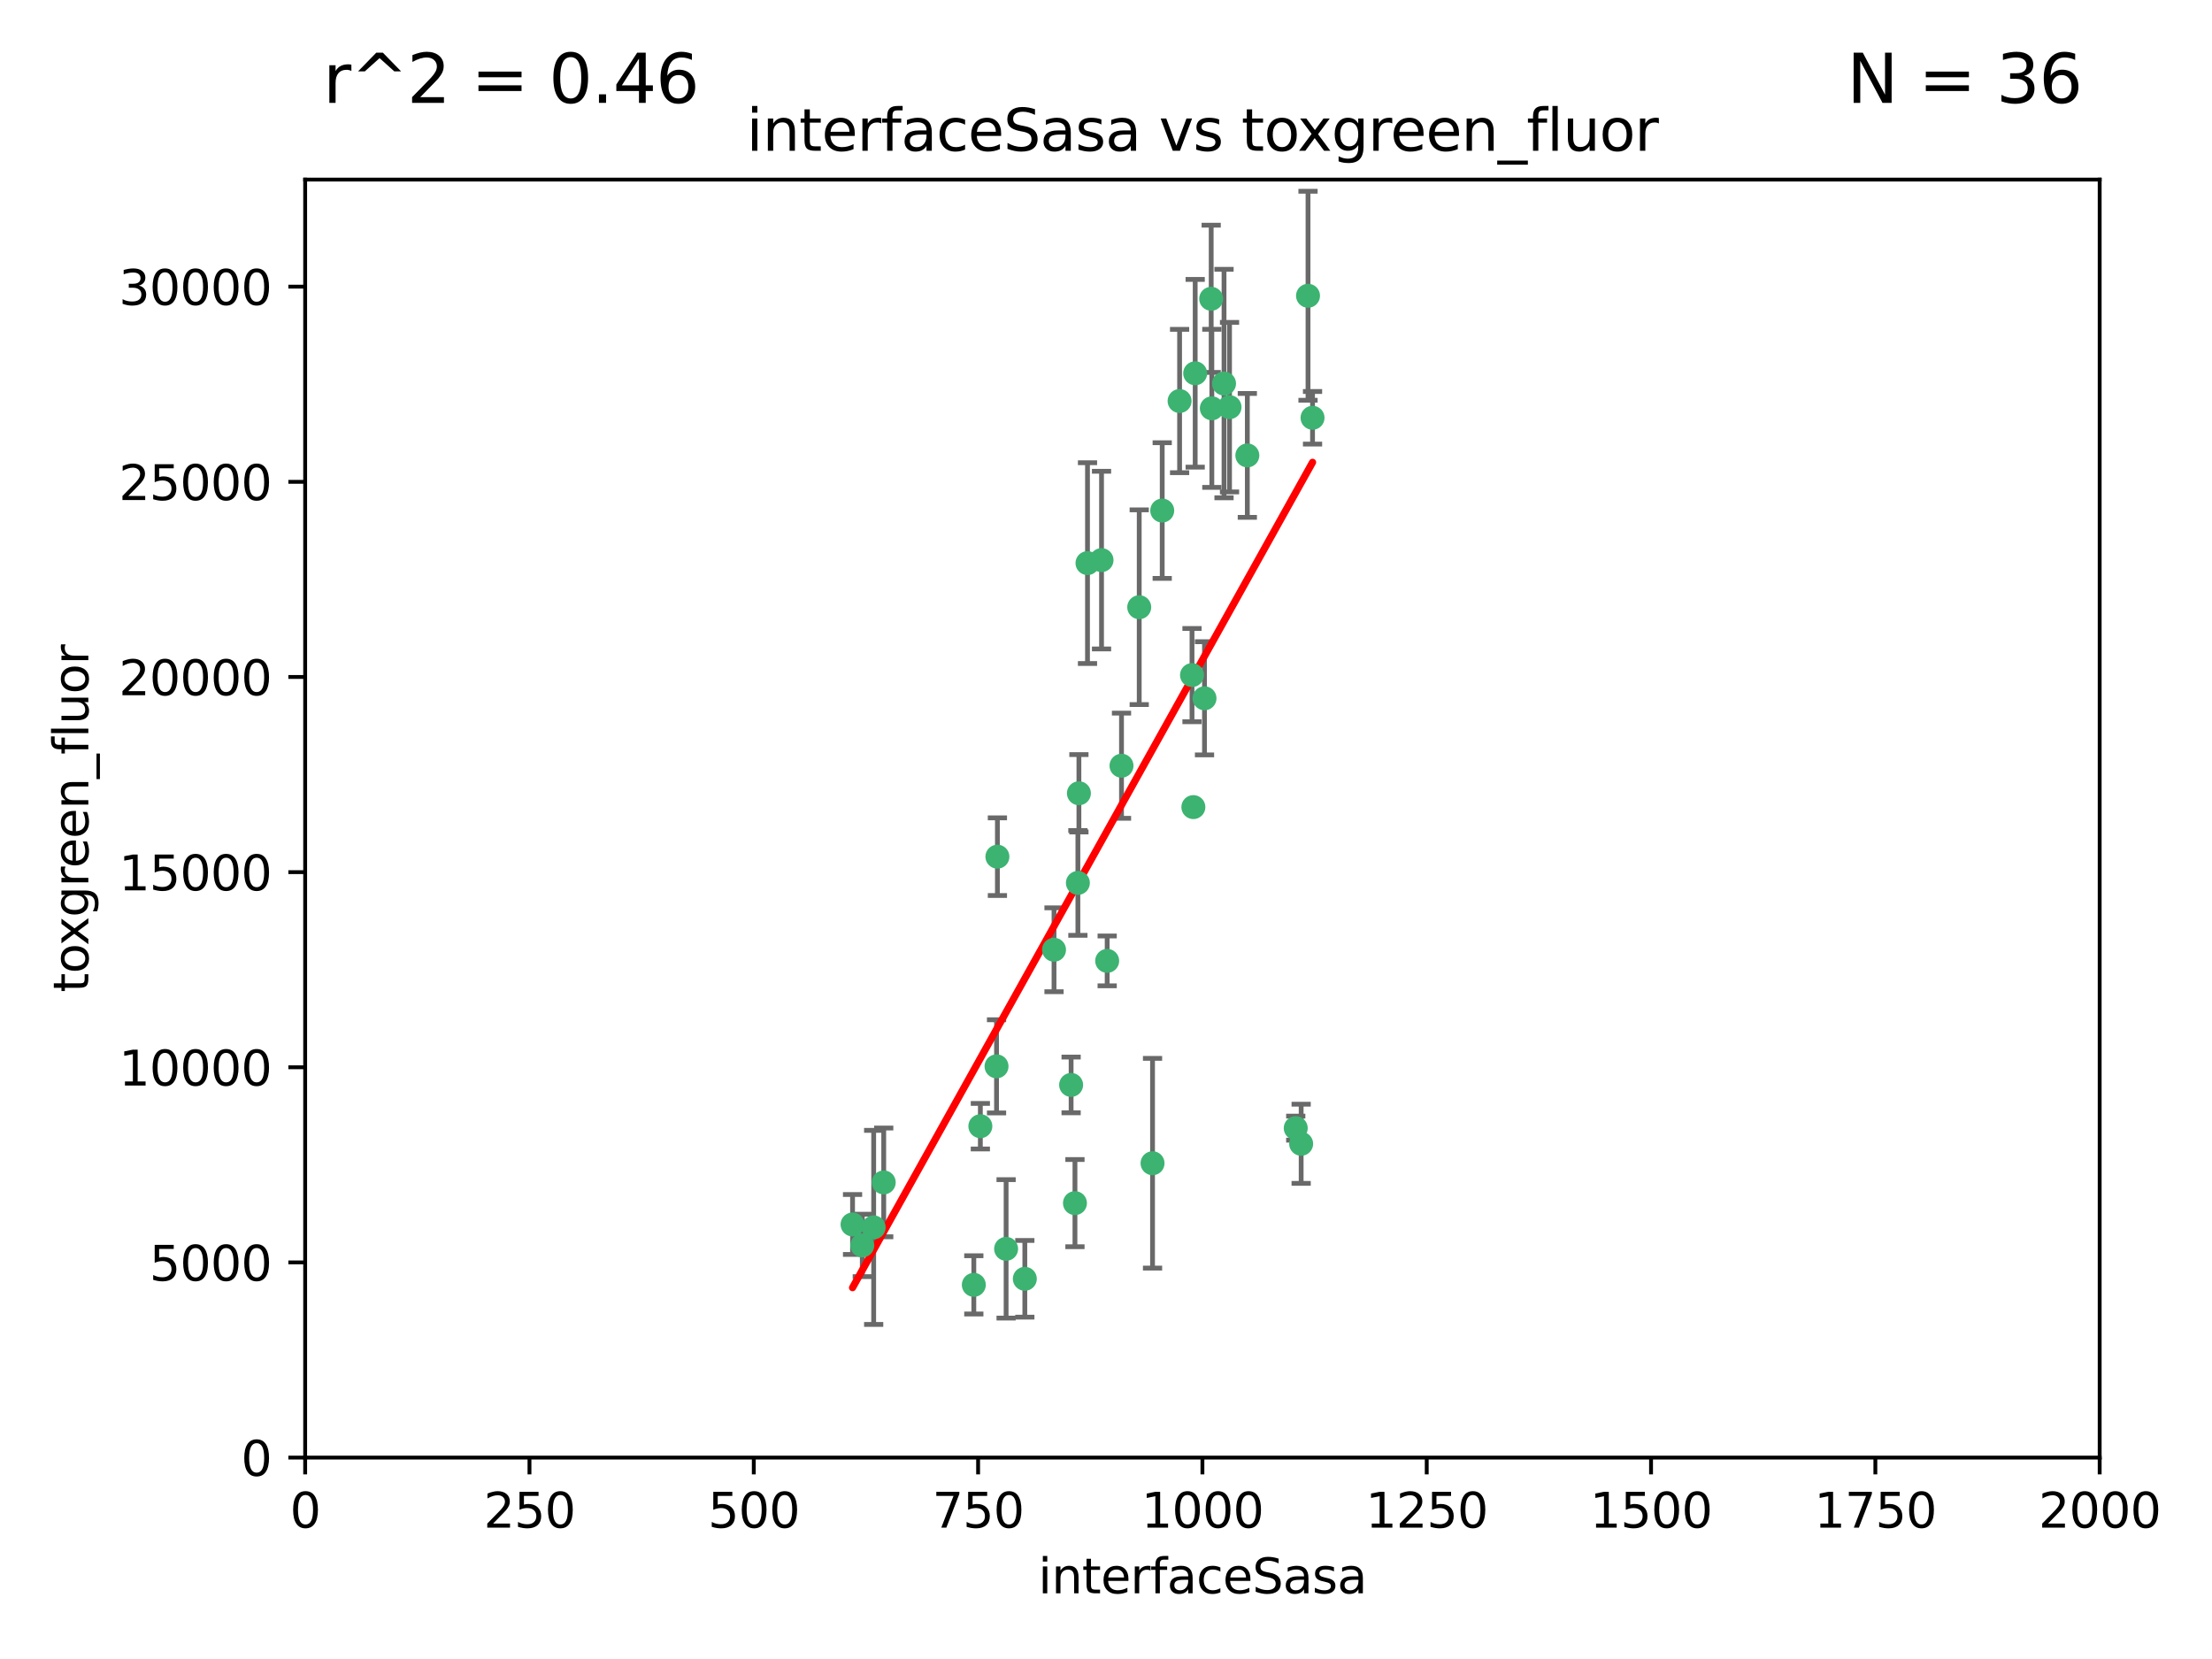 <?xml version="1.0" encoding="utf-8" standalone="no"?>
<!DOCTYPE svg PUBLIC "-//W3C//DTD SVG 1.1//EN"
  "http://www.w3.org/Graphics/SVG/1.1/DTD/svg11.dtd">
<svg xmlns:xlink="http://www.w3.org/1999/xlink" width="460.8pt" height="345.6pt" viewBox="0 0 460.8 345.6" xmlns="http://www.w3.org/2000/svg" version="1.1">
 <defs>
  <style type="text/css">*{stroke-linejoin: round; stroke-linecap: butt}</style>
 </defs>
 <g id="figure_1">
  <g id="patch_1">
   <path d="M 0 345.6 
L 460.8 345.6 
L 460.8 0 
L 0 0 
z
" style="fill: #ffffff"/>
  </g>
  <g id="axes_1">
   <g id="patch_2">
    <path d="M 63.571 303.64 
L 437.4 303.64 
L 437.4 37.411 
L 63.571 37.411 
z
" style="fill: #ffffff"/>
   </g>
   <g id="PathCollection_1">
    <defs>
     <path id="mff686072c1" d="M 0 1.118 
C 0.297 1.118 0.581 1 0.791 0.791 
C 1 0.581 1.118 0.297 1.118 0 
C 1.118 -0.297 1 -0.581 0.791 -0.791 
C 0.581 -1 0.297 -1.118 0 -1.118 
C -0.297 -1.118 -0.581 -1 -0.791 -0.791 
C -1 -0.581 -1.118 -0.297 -1.118 0 
C -1.118 0.297 -1 0.581 -0.791 0.791 
C -0.581 1 -0.297 1.118 0 1.118 
z
" style="stroke: #3cb371"/>
    </defs>
    <g clip-path="url(#p34b09a5d4b)">
     <use xlink:href="#mff686072c1" x="272.484" y="61.614" style="fill: #3cb371; stroke: #3cb371"/>
     <use xlink:href="#mff686072c1" x="242.11" y="106.358" style="fill: #3cb371; stroke: #3cb371"/>
     <use xlink:href="#mff686072c1" x="252.448" y="85.062" style="fill: #3cb371; stroke: #3cb371"/>
     <use xlink:href="#mff686072c1" x="254.987" y="79.9" style="fill: #3cb371; stroke: #3cb371"/>
     <use xlink:href="#mff686072c1" x="273.426" y="87.031" style="fill: #3cb371; stroke: #3cb371"/>
     <use xlink:href="#mff686072c1" x="250.921" y="145.468" style="fill: #3cb371; stroke: #3cb371"/>
     <use xlink:href="#mff686072c1" x="229.469" y="116.682" style="fill: #3cb371; stroke: #3cb371"/>
     <use xlink:href="#mff686072c1" x="226.546" y="117.306" style="fill: #3cb371; stroke: #3cb371"/>
     <use xlink:href="#mff686072c1" x="252.312" y="62.244" style="fill: #3cb371; stroke: #3cb371"/>
     <use xlink:href="#mff686072c1" x="179.632" y="259.442" style="fill: #3cb371; stroke: #3cb371"/>
     <use xlink:href="#mff686072c1" x="230.645" y="200.168" style="fill: #3cb371; stroke: #3cb371"/>
     <use xlink:href="#mff686072c1" x="259.843" y="94.872" style="fill: #3cb371; stroke: #3cb371"/>
     <use xlink:href="#mff686072c1" x="248.317" y="140.634" style="fill: #3cb371; stroke: #3cb371"/>
     <use xlink:href="#mff686072c1" x="248.979" y="77.763" style="fill: #3cb371; stroke: #3cb371"/>
     <use xlink:href="#mff686072c1" x="224.757" y="165.251" style="fill: #3cb371; stroke: #3cb371"/>
     <use xlink:href="#mff686072c1" x="256.134" y="84.817" style="fill: #3cb371; stroke: #3cb371"/>
     <use xlink:href="#mff686072c1" x="245.731" y="83.54" style="fill: #3cb371; stroke: #3cb371"/>
     <use xlink:href="#mff686072c1" x="269.927" y="235.012" style="fill: #3cb371; stroke: #3cb371"/>
     <use xlink:href="#mff686072c1" x="240.095" y="242.324" style="fill: #3cb371; stroke: #3cb371"/>
     <use xlink:href="#mff686072c1" x="223.133" y="226.007" style="fill: #3cb371; stroke: #3cb371"/>
     <use xlink:href="#mff686072c1" x="219.572" y="197.854" style="fill: #3cb371; stroke: #3cb371"/>
     <use xlink:href="#mff686072c1" x="223.933" y="250.635" style="fill: #3cb371; stroke: #3cb371"/>
     <use xlink:href="#mff686072c1" x="207.778" y="178.461" style="fill: #3cb371; stroke: #3cb371"/>
     <use xlink:href="#mff686072c1" x="207.596" y="222.137" style="fill: #3cb371; stroke: #3cb371"/>
     <use xlink:href="#mff686072c1" x="237.321" y="126.494" style="fill: #3cb371; stroke: #3cb371"/>
     <use xlink:href="#mff686072c1" x="184.096" y="246.318" style="fill: #3cb371; stroke: #3cb371"/>
     <use xlink:href="#mff686072c1" x="202.864" y="267.658" style="fill: #3cb371; stroke: #3cb371"/>
     <use xlink:href="#mff686072c1" x="233.63" y="159.514" style="fill: #3cb371; stroke: #3cb371"/>
     <use xlink:href="#mff686072c1" x="271.054" y="238.271" style="fill: #3cb371; stroke: #3cb371"/>
     <use xlink:href="#mff686072c1" x="213.49" y="266.399" style="fill: #3cb371; stroke: #3cb371"/>
     <use xlink:href="#mff686072c1" x="204.226" y="234.61" style="fill: #3cb371; stroke: #3cb371"/>
     <use xlink:href="#mff686072c1" x="248.6" y="168.134" style="fill: #3cb371; stroke: #3cb371"/>
     <use xlink:href="#mff686072c1" x="182.002" y="255.69" style="fill: #3cb371; stroke: #3cb371"/>
     <use xlink:href="#mff686072c1" x="177.602" y="255.08" style="fill: #3cb371; stroke: #3cb371"/>
     <use xlink:href="#mff686072c1" x="209.591" y="260.159" style="fill: #3cb371; stroke: #3cb371"/>
     <use xlink:href="#mff686072c1" x="224.544" y="183.926" style="fill: #3cb371; stroke: #3cb371"/>
    </g>
   </g>
   <g id="matplotlib.axis_1">
    <g id="xtick_1">
     <g id="line2d_1">
      <defs>
       <path id="m3f0e96fe60" d="M 0 0 
L 0 3.5 
" style="stroke: #000000; stroke-width: 0.8"/>
      </defs>
      <g>
       <use xlink:href="#m3f0e96fe60" x="63.571" y="303.64" style="stroke: #000000; stroke-width: 0.8"/>
      </g>
     </g>
     <g id="text_1">
      <!-- 0 -->
      <g transform="translate(60.39 318.238)scale(0.1 -0.1)">
       <defs>
        <path id="DejaVuSans-30" d="M 2034 4250 
Q 1547 4250 1301 3770 
Q 1056 3291 1056 2328 
Q 1056 1369 1301 889 
Q 1547 409 2034 409 
Q 2525 409 2770 889 
Q 3016 1369 3016 2328 
Q 3016 3291 2770 3770 
Q 2525 4250 2034 4250 
z
M 2034 4750 
Q 2819 4750 3233 4129 
Q 3647 3509 3647 2328 
Q 3647 1150 3233 529 
Q 2819 -91 2034 -91 
Q 1250 -91 836 529 
Q 422 1150 422 2328 
Q 422 3509 836 4129 
Q 1250 4750 2034 4750 
z
" transform="scale(0.016)"/>
       </defs>
       <use xlink:href="#DejaVuSans-30"/>
      </g>
     </g>
    </g>
    <g id="xtick_2">
     <g id="line2d_2">
      <g>
       <use xlink:href="#m3f0e96fe60" x="110.3" y="303.64" style="stroke: #000000; stroke-width: 0.8"/>
      </g>
     </g>
     <g id="text_2">
      <!-- 250 -->
      <g transform="translate(100.756 318.238)scale(0.1 -0.1)">
       <defs>
        <path id="DejaVuSans-32" d="M 1228 531 
L 3431 531 
L 3431 0 
L 469 0 
L 469 531 
Q 828 903 1448 1529 
Q 2069 2156 2228 2338 
Q 2531 2678 2651 2914 
Q 2772 3150 2772 3378 
Q 2772 3750 2511 3984 
Q 2250 4219 1831 4219 
Q 1534 4219 1204 4116 
Q 875 4013 500 3803 
L 500 4441 
Q 881 4594 1212 4672 
Q 1544 4750 1819 4750 
Q 2544 4750 2975 4387 
Q 3406 4025 3406 3419 
Q 3406 3131 3298 2873 
Q 3191 2616 2906 2266 
Q 2828 2175 2409 1742 
Q 1991 1309 1228 531 
z
" transform="scale(0.016)"/>
        <path id="DejaVuSans-35" d="M 691 4666 
L 3169 4666 
L 3169 4134 
L 1269 4134 
L 1269 2991 
Q 1406 3038 1543 3061 
Q 1681 3084 1819 3084 
Q 2600 3084 3056 2656 
Q 3513 2228 3513 1497 
Q 3513 744 3044 326 
Q 2575 -91 1722 -91 
Q 1428 -91 1123 -41 
Q 819 9 494 109 
L 494 744 
Q 775 591 1075 516 
Q 1375 441 1709 441 
Q 2250 441 2565 725 
Q 2881 1009 2881 1497 
Q 2881 1984 2565 2268 
Q 2250 2553 1709 2553 
Q 1456 2553 1204 2497 
Q 953 2441 691 2322 
L 691 4666 
z
" transform="scale(0.016)"/>
       </defs>
       <use xlink:href="#DejaVuSans-32"/>
       <use xlink:href="#DejaVuSans-35" x="63.623"/>
       <use xlink:href="#DejaVuSans-30" x="127.246"/>
      </g>
     </g>
    </g>
    <g id="xtick_3">
     <g id="line2d_3">
      <g>
       <use xlink:href="#m3f0e96fe60" x="157.028" y="303.64" style="stroke: #000000; stroke-width: 0.8"/>
      </g>
     </g>
     <g id="text_3">
      <!-- 500 -->
      <g transform="translate(147.485 318.238)scale(0.1 -0.1)">
       <use xlink:href="#DejaVuSans-35"/>
       <use xlink:href="#DejaVuSans-30" x="63.623"/>
       <use xlink:href="#DejaVuSans-30" x="127.246"/>
      </g>
     </g>
    </g>
    <g id="xtick_4">
     <g id="line2d_4">
      <g>
       <use xlink:href="#m3f0e96fe60" x="203.757" y="303.64" style="stroke: #000000; stroke-width: 0.8"/>
      </g>
     </g>
     <g id="text_4">
      <!-- 750 -->
      <g transform="translate(194.213 318.238)scale(0.1 -0.1)">
       <defs>
        <path id="DejaVuSans-37" d="M 525 4666 
L 3525 4666 
L 3525 4397 
L 1831 0 
L 1172 0 
L 2766 4134 
L 525 4134 
L 525 4666 
z
" transform="scale(0.016)"/>
       </defs>
       <use xlink:href="#DejaVuSans-37"/>
       <use xlink:href="#DejaVuSans-35" x="63.623"/>
       <use xlink:href="#DejaVuSans-30" x="127.246"/>
      </g>
     </g>
    </g>
    <g id="xtick_5">
     <g id="line2d_5">
      <g>
       <use xlink:href="#m3f0e96fe60" x="250.486" y="303.64" style="stroke: #000000; stroke-width: 0.8"/>
      </g>
     </g>
     <g id="text_5">
      <!-- 1000 -->
      <g transform="translate(237.761 318.238)scale(0.1 -0.1)">
       <defs>
        <path id="DejaVuSans-31" d="M 794 531 
L 1825 531 
L 1825 4091 
L 703 3866 
L 703 4441 
L 1819 4666 
L 2450 4666 
L 2450 531 
L 3481 531 
L 3481 0 
L 794 0 
L 794 531 
z
" transform="scale(0.016)"/>
       </defs>
       <use xlink:href="#DejaVuSans-31"/>
       <use xlink:href="#DejaVuSans-30" x="63.623"/>
       <use xlink:href="#DejaVuSans-30" x="127.246"/>
       <use xlink:href="#DejaVuSans-30" x="190.869"/>
      </g>
     </g>
    </g>
    <g id="xtick_6">
     <g id="line2d_6">
      <g>
       <use xlink:href="#m3f0e96fe60" x="297.214" y="303.64" style="stroke: #000000; stroke-width: 0.8"/>
      </g>
     </g>
     <g id="text_6">
      <!-- 1250 -->
      <g transform="translate(284.489 318.238)scale(0.1 -0.1)">
       <use xlink:href="#DejaVuSans-31"/>
       <use xlink:href="#DejaVuSans-32" x="63.623"/>
       <use xlink:href="#DejaVuSans-35" x="127.246"/>
       <use xlink:href="#DejaVuSans-30" x="190.869"/>
      </g>
     </g>
    </g>
    <g id="xtick_7">
     <g id="line2d_7">
      <g>
       <use xlink:href="#m3f0e96fe60" x="343.943" y="303.64" style="stroke: #000000; stroke-width: 0.8"/>
      </g>
     </g>
     <g id="text_7">
      <!-- 1500 -->
      <g transform="translate(331.218 318.238)scale(0.1 -0.1)">
       <use xlink:href="#DejaVuSans-31"/>
       <use xlink:href="#DejaVuSans-35" x="63.623"/>
       <use xlink:href="#DejaVuSans-30" x="127.246"/>
       <use xlink:href="#DejaVuSans-30" x="190.869"/>
      </g>
     </g>
    </g>
    <g id="xtick_8">
     <g id="line2d_8">
      <g>
       <use xlink:href="#m3f0e96fe60" x="390.671" y="303.64" style="stroke: #000000; stroke-width: 0.8"/>
      </g>
     </g>
     <g id="text_8">
      <!-- 1750 -->
      <g transform="translate(377.946 318.238)scale(0.1 -0.1)">
       <use xlink:href="#DejaVuSans-31"/>
       <use xlink:href="#DejaVuSans-37" x="63.623"/>
       <use xlink:href="#DejaVuSans-35" x="127.246"/>
       <use xlink:href="#DejaVuSans-30" x="190.869"/>
      </g>
     </g>
    </g>
    <g id="xtick_9">
     <g id="line2d_9">
      <g>
       <use xlink:href="#m3f0e96fe60" x="437.4" y="303.64" style="stroke: #000000; stroke-width: 0.8"/>
      </g>
     </g>
     <g id="text_9">
      <!-- 2000 -->
      <g transform="translate(424.675 318.238)scale(0.1 -0.1)">
       <use xlink:href="#DejaVuSans-32"/>
       <use xlink:href="#DejaVuSans-30" x="63.623"/>
       <use xlink:href="#DejaVuSans-30" x="127.246"/>
       <use xlink:href="#DejaVuSans-30" x="190.869"/>
      </g>
     </g>
    </g>
    <g id="text_10">
     <!-- interfaceSasa -->
     <g transform="translate(216.279 331.917)scale(0.1 -0.1)">
      <defs>
       <path id="DejaVuSans-69" d="M 603 3500 
L 1178 3500 
L 1178 0 
L 603 0 
L 603 3500 
z
M 603 4863 
L 1178 4863 
L 1178 4134 
L 603 4134 
L 603 4863 
z
" transform="scale(0.016)"/>
       <path id="DejaVuSans-6e" d="M 3513 2113 
L 3513 0 
L 2938 0 
L 2938 2094 
Q 2938 2591 2744 2837 
Q 2550 3084 2163 3084 
Q 1697 3084 1428 2787 
Q 1159 2491 1159 1978 
L 1159 0 
L 581 0 
L 581 3500 
L 1159 3500 
L 1159 2956 
Q 1366 3272 1645 3428 
Q 1925 3584 2291 3584 
Q 2894 3584 3203 3211 
Q 3513 2838 3513 2113 
z
" transform="scale(0.016)"/>
       <path id="DejaVuSans-74" d="M 1172 4494 
L 1172 3500 
L 2356 3500 
L 2356 3053 
L 1172 3053 
L 1172 1153 
Q 1172 725 1289 603 
Q 1406 481 1766 481 
L 2356 481 
L 2356 0 
L 1766 0 
Q 1100 0 847 248 
Q 594 497 594 1153 
L 594 3053 
L 172 3053 
L 172 3500 
L 594 3500 
L 594 4494 
L 1172 4494 
z
" transform="scale(0.016)"/>
       <path id="DejaVuSans-65" d="M 3597 1894 
L 3597 1613 
L 953 1613 
Q 991 1019 1311 708 
Q 1631 397 2203 397 
Q 2534 397 2845 478 
Q 3156 559 3463 722 
L 3463 178 
Q 3153 47 2828 -22 
Q 2503 -91 2169 -91 
Q 1331 -91 842 396 
Q 353 884 353 1716 
Q 353 2575 817 3079 
Q 1281 3584 2069 3584 
Q 2775 3584 3186 3129 
Q 3597 2675 3597 1894 
z
M 3022 2063 
Q 3016 2534 2758 2815 
Q 2500 3097 2075 3097 
Q 1594 3097 1305 2825 
Q 1016 2553 972 2059 
L 3022 2063 
z
" transform="scale(0.016)"/>
       <path id="DejaVuSans-72" d="M 2631 2963 
Q 2534 3019 2420 3045 
Q 2306 3072 2169 3072 
Q 1681 3072 1420 2755 
Q 1159 2438 1159 1844 
L 1159 0 
L 581 0 
L 581 3500 
L 1159 3500 
L 1159 2956 
Q 1341 3275 1631 3429 
Q 1922 3584 2338 3584 
Q 2397 3584 2469 3576 
Q 2541 3569 2628 3553 
L 2631 2963 
z
" transform="scale(0.016)"/>
       <path id="DejaVuSans-66" d="M 2375 4863 
L 2375 4384 
L 1825 4384 
Q 1516 4384 1395 4259 
Q 1275 4134 1275 3809 
L 1275 3500 
L 2222 3500 
L 2222 3053 
L 1275 3053 
L 1275 0 
L 697 0 
L 697 3053 
L 147 3053 
L 147 3500 
L 697 3500 
L 697 3744 
Q 697 4328 969 4595 
Q 1241 4863 1831 4863 
L 2375 4863 
z
" transform="scale(0.016)"/>
       <path id="DejaVuSans-61" d="M 2194 1759 
Q 1497 1759 1228 1600 
Q 959 1441 959 1056 
Q 959 750 1161 570 
Q 1363 391 1709 391 
Q 2188 391 2477 730 
Q 2766 1069 2766 1631 
L 2766 1759 
L 2194 1759 
z
M 3341 1997 
L 3341 0 
L 2766 0 
L 2766 531 
Q 2569 213 2275 61 
Q 1981 -91 1556 -91 
Q 1019 -91 701 211 
Q 384 513 384 1019 
Q 384 1609 779 1909 
Q 1175 2209 1959 2209 
L 2766 2209 
L 2766 2266 
Q 2766 2663 2505 2880 
Q 2244 3097 1772 3097 
Q 1472 3097 1187 3025 
Q 903 2953 641 2809 
L 641 3341 
Q 956 3463 1253 3523 
Q 1550 3584 1831 3584 
Q 2591 3584 2966 3190 
Q 3341 2797 3341 1997 
z
" transform="scale(0.016)"/>
       <path id="DejaVuSans-63" d="M 3122 3366 
L 3122 2828 
Q 2878 2963 2633 3030 
Q 2388 3097 2138 3097 
Q 1578 3097 1268 2742 
Q 959 2388 959 1747 
Q 959 1106 1268 751 
Q 1578 397 2138 397 
Q 2388 397 2633 464 
Q 2878 531 3122 666 
L 3122 134 
Q 2881 22 2623 -34 
Q 2366 -91 2075 -91 
Q 1284 -91 818 406 
Q 353 903 353 1747 
Q 353 2603 823 3093 
Q 1294 3584 2113 3584 
Q 2378 3584 2631 3529 
Q 2884 3475 3122 3366 
z
" transform="scale(0.016)"/>
       <path id="DejaVuSans-53" d="M 3425 4513 
L 3425 3897 
Q 3066 4069 2747 4153 
Q 2428 4238 2131 4238 
Q 1616 4238 1336 4038 
Q 1056 3838 1056 3469 
Q 1056 3159 1242 3001 
Q 1428 2844 1947 2747 
L 2328 2669 
Q 3034 2534 3370 2195 
Q 3706 1856 3706 1288 
Q 3706 609 3251 259 
Q 2797 -91 1919 -91 
Q 1588 -91 1214 -16 
Q 841 59 441 206 
L 441 856 
Q 825 641 1194 531 
Q 1563 422 1919 422 
Q 2459 422 2753 634 
Q 3047 847 3047 1241 
Q 3047 1584 2836 1778 
Q 2625 1972 2144 2069 
L 1759 2144 
Q 1053 2284 737 2584 
Q 422 2884 422 3419 
Q 422 4038 858 4394 
Q 1294 4750 2059 4750 
Q 2388 4750 2728 4690 
Q 3069 4631 3425 4513 
z
" transform="scale(0.016)"/>
       <path id="DejaVuSans-73" d="M 2834 3397 
L 2834 2853 
Q 2591 2978 2328 3040 
Q 2066 3103 1784 3103 
Q 1356 3103 1142 2972 
Q 928 2841 928 2578 
Q 928 2378 1081 2264 
Q 1234 2150 1697 2047 
L 1894 2003 
Q 2506 1872 2764 1633 
Q 3022 1394 3022 966 
Q 3022 478 2636 193 
Q 2250 -91 1575 -91 
Q 1294 -91 989 -36 
Q 684 19 347 128 
L 347 722 
Q 666 556 975 473 
Q 1284 391 1588 391 
Q 1994 391 2212 530 
Q 2431 669 2431 922 
Q 2431 1156 2273 1281 
Q 2116 1406 1581 1522 
L 1381 1569 
Q 847 1681 609 1914 
Q 372 2147 372 2553 
Q 372 3047 722 3315 
Q 1072 3584 1716 3584 
Q 2034 3584 2315 3537 
Q 2597 3491 2834 3397 
z
" transform="scale(0.016)"/>
      </defs>
      <use xlink:href="#DejaVuSans-69"/>
      <use xlink:href="#DejaVuSans-6e" x="27.783"/>
      <use xlink:href="#DejaVuSans-74" x="91.162"/>
      <use xlink:href="#DejaVuSans-65" x="130.371"/>
      <use xlink:href="#DejaVuSans-72" x="191.895"/>
      <use xlink:href="#DejaVuSans-66" x="233.008"/>
      <use xlink:href="#DejaVuSans-61" x="268.213"/>
      <use xlink:href="#DejaVuSans-63" x="329.492"/>
      <use xlink:href="#DejaVuSans-65" x="384.473"/>
      <use xlink:href="#DejaVuSans-53" x="445.996"/>
      <use xlink:href="#DejaVuSans-61" x="509.473"/>
      <use xlink:href="#DejaVuSans-73" x="570.752"/>
      <use xlink:href="#DejaVuSans-61" x="622.852"/>
     </g>
    </g>
   </g>
   <g id="matplotlib.axis_2">
    <g id="ytick_1">
     <g id="line2d_10">
      <defs>
       <path id="m19433e1a06" d="M 0 0 
L -3.5 0 
" style="stroke: #000000; stroke-width: 0.8"/>
      </defs>
      <g>
       <use xlink:href="#m19433e1a06" x="63.571" y="303.64" style="stroke: #000000; stroke-width: 0.8"/>
      </g>
     </g>
     <g id="text_11">
      <!-- 0 -->
      <g transform="translate(50.209 307.439)scale(0.1 -0.1)">
       <use xlink:href="#DejaVuSans-30"/>
      </g>
     </g>
    </g>
    <g id="ytick_2">
     <g id="line2d_11">
      <g>
       <use xlink:href="#m19433e1a06" x="63.571" y="262.986" style="stroke: #000000; stroke-width: 0.8"/>
      </g>
     </g>
     <g id="text_12">
      <!-- 5000 -->
      <g transform="translate(31.121 266.786)scale(0.1 -0.1)">
       <use xlink:href="#DejaVuSans-35"/>
       <use xlink:href="#DejaVuSans-30" x="63.623"/>
       <use xlink:href="#DejaVuSans-30" x="127.246"/>
       <use xlink:href="#DejaVuSans-30" x="190.869"/>
      </g>
     </g>
    </g>
    <g id="ytick_3">
     <g id="line2d_12">
      <g>
       <use xlink:href="#m19433e1a06" x="63.571" y="222.333" style="stroke: #000000; stroke-width: 0.8"/>
      </g>
     </g>
     <g id="text_13">
      <!-- 10000 -->
      <g transform="translate(24.759 226.132)scale(0.1 -0.1)">
       <use xlink:href="#DejaVuSans-31"/>
       <use xlink:href="#DejaVuSans-30" x="63.623"/>
       <use xlink:href="#DejaVuSans-30" x="127.246"/>
       <use xlink:href="#DejaVuSans-30" x="190.869"/>
       <use xlink:href="#DejaVuSans-30" x="254.492"/>
      </g>
     </g>
    </g>
    <g id="ytick_4">
     <g id="line2d_13">
      <g>
       <use xlink:href="#m19433e1a06" x="63.571" y="181.679" style="stroke: #000000; stroke-width: 0.8"/>
      </g>
     </g>
     <g id="text_14">
      <!-- 15000 -->
      <g transform="translate(24.759 185.478)scale(0.1 -0.1)">
       <use xlink:href="#DejaVuSans-31"/>
       <use xlink:href="#DejaVuSans-35" x="63.623"/>
       <use xlink:href="#DejaVuSans-30" x="127.246"/>
       <use xlink:href="#DejaVuSans-30" x="190.869"/>
       <use xlink:href="#DejaVuSans-30" x="254.492"/>
      </g>
     </g>
    </g>
    <g id="ytick_5">
     <g id="line2d_14">
      <g>
       <use xlink:href="#m19433e1a06" x="63.571" y="141.026" style="stroke: #000000; stroke-width: 0.8"/>
      </g>
     </g>
     <g id="text_15">
      <!-- 20000 -->
      <g transform="translate(24.759 144.825)scale(0.1 -0.1)">
       <use xlink:href="#DejaVuSans-32"/>
       <use xlink:href="#DejaVuSans-30" x="63.623"/>
       <use xlink:href="#DejaVuSans-30" x="127.246"/>
       <use xlink:href="#DejaVuSans-30" x="190.869"/>
       <use xlink:href="#DejaVuSans-30" x="254.492"/>
      </g>
     </g>
    </g>
    <g id="ytick_6">
     <g id="line2d_15">
      <g>
       <use xlink:href="#m19433e1a06" x="63.571" y="100.372" style="stroke: #000000; stroke-width: 0.8"/>
      </g>
     </g>
     <g id="text_16">
      <!-- 25000 -->
      <g transform="translate(24.759 104.171)scale(0.1 -0.1)">
       <use xlink:href="#DejaVuSans-32"/>
       <use xlink:href="#DejaVuSans-35" x="63.623"/>
       <use xlink:href="#DejaVuSans-30" x="127.246"/>
       <use xlink:href="#DejaVuSans-30" x="190.869"/>
       <use xlink:href="#DejaVuSans-30" x="254.492"/>
      </g>
     </g>
    </g>
    <g id="ytick_7">
     <g id="line2d_16">
      <g>
       <use xlink:href="#m19433e1a06" x="63.571" y="59.718" style="stroke: #000000; stroke-width: 0.8"/>
      </g>
     </g>
     <g id="text_17">
      <!-- 30000 -->
      <g transform="translate(24.759 63.518)scale(0.1 -0.1)">
       <defs>
        <path id="DejaVuSans-33" d="M 2597 2516 
Q 3050 2419 3304 2112 
Q 3559 1806 3559 1356 
Q 3559 666 3084 287 
Q 2609 -91 1734 -91 
Q 1441 -91 1130 -33 
Q 819 25 488 141 
L 488 750 
Q 750 597 1062 519 
Q 1375 441 1716 441 
Q 2309 441 2620 675 
Q 2931 909 2931 1356 
Q 2931 1769 2642 2001 
Q 2353 2234 1838 2234 
L 1294 2234 
L 1294 2753 
L 1863 2753 
Q 2328 2753 2575 2939 
Q 2822 3125 2822 3475 
Q 2822 3834 2567 4026 
Q 2313 4219 1838 4219 
Q 1578 4219 1281 4162 
Q 984 4106 628 3988 
L 628 4550 
Q 988 4650 1302 4700 
Q 1616 4750 1894 4750 
Q 2613 4750 3031 4423 
Q 3450 4097 3450 3541 
Q 3450 3153 3228 2886 
Q 3006 2619 2597 2516 
z
" transform="scale(0.016)"/>
       </defs>
       <use xlink:href="#DejaVuSans-33"/>
       <use xlink:href="#DejaVuSans-30" x="63.623"/>
       <use xlink:href="#DejaVuSans-30" x="127.246"/>
       <use xlink:href="#DejaVuSans-30" x="190.869"/>
       <use xlink:href="#DejaVuSans-30" x="254.492"/>
      </g>
     </g>
    </g>
    <g id="text_18">
     <!-- toxgreen_fluor -->
     <g transform="translate(18.401 206.72)rotate(-90)scale(0.1 -0.1)">
      <defs>
       <path id="DejaVuSans-6f" d="M 1959 3097 
Q 1497 3097 1228 2736 
Q 959 2375 959 1747 
Q 959 1119 1226 758 
Q 1494 397 1959 397 
Q 2419 397 2687 759 
Q 2956 1122 2956 1747 
Q 2956 2369 2687 2733 
Q 2419 3097 1959 3097 
z
M 1959 3584 
Q 2709 3584 3137 3096 
Q 3566 2609 3566 1747 
Q 3566 888 3137 398 
Q 2709 -91 1959 -91 
Q 1206 -91 779 398 
Q 353 888 353 1747 
Q 353 2609 779 3096 
Q 1206 3584 1959 3584 
z
" transform="scale(0.016)"/>
       <path id="DejaVuSans-78" d="M 3513 3500 
L 2247 1797 
L 3578 0 
L 2900 0 
L 1881 1375 
L 863 0 
L 184 0 
L 1544 1831 
L 300 3500 
L 978 3500 
L 1906 2253 
L 2834 3500 
L 3513 3500 
z
" transform="scale(0.016)"/>
       <path id="DejaVuSans-67" d="M 2906 1791 
Q 2906 2416 2648 2759 
Q 2391 3103 1925 3103 
Q 1463 3103 1205 2759 
Q 947 2416 947 1791 
Q 947 1169 1205 825 
Q 1463 481 1925 481 
Q 2391 481 2648 825 
Q 2906 1169 2906 1791 
z
M 3481 434 
Q 3481 -459 3084 -895 
Q 2688 -1331 1869 -1331 
Q 1566 -1331 1297 -1286 
Q 1028 -1241 775 -1147 
L 775 -588 
Q 1028 -725 1275 -790 
Q 1522 -856 1778 -856 
Q 2344 -856 2625 -561 
Q 2906 -266 2906 331 
L 2906 616 
Q 2728 306 2450 153 
Q 2172 0 1784 0 
Q 1141 0 747 490 
Q 353 981 353 1791 
Q 353 2603 747 3093 
Q 1141 3584 1784 3584 
Q 2172 3584 2450 3431 
Q 2728 3278 2906 2969 
L 2906 3500 
L 3481 3500 
L 3481 434 
z
" transform="scale(0.016)"/>
       <path id="DejaVuSans-5f" d="M 3263 -1063 
L 3263 -1509 
L -63 -1509 
L -63 -1063 
L 3263 -1063 
z
" transform="scale(0.016)"/>
       <path id="DejaVuSans-6c" d="M 603 4863 
L 1178 4863 
L 1178 0 
L 603 0 
L 603 4863 
z
" transform="scale(0.016)"/>
       <path id="DejaVuSans-75" d="M 544 1381 
L 544 3500 
L 1119 3500 
L 1119 1403 
Q 1119 906 1312 657 
Q 1506 409 1894 409 
Q 2359 409 2629 706 
Q 2900 1003 2900 1516 
L 2900 3500 
L 3475 3500 
L 3475 0 
L 2900 0 
L 2900 538 
Q 2691 219 2414 64 
Q 2138 -91 1772 -91 
Q 1169 -91 856 284 
Q 544 659 544 1381 
z
M 1991 3584 
L 1991 3584 
z
" transform="scale(0.016)"/>
      </defs>
      <use xlink:href="#DejaVuSans-74"/>
      <use xlink:href="#DejaVuSans-6f" x="39.209"/>
      <use xlink:href="#DejaVuSans-78" x="97.266"/>
      <use xlink:href="#DejaVuSans-67" x="156.445"/>
      <use xlink:href="#DejaVuSans-72" x="219.922"/>
      <use xlink:href="#DejaVuSans-65" x="258.785"/>
      <use xlink:href="#DejaVuSans-65" x="320.309"/>
      <use xlink:href="#DejaVuSans-6e" x="381.832"/>
      <use xlink:href="#DejaVuSans-5f" x="445.211"/>
      <use xlink:href="#DejaVuSans-66" x="495.211"/>
      <use xlink:href="#DejaVuSans-6c" x="530.416"/>
      <use xlink:href="#DejaVuSans-75" x="558.199"/>
      <use xlink:href="#DejaVuSans-6f" x="621.578"/>
      <use xlink:href="#DejaVuSans-72" x="682.76"/>
     </g>
    </g>
   </g>
   <g id="LineCollection_1">
    <path d="M 272.484 83.38 
L 272.484 39.848 
" clip-path="url(#p34b09a5d4b)" style="fill: none; stroke: #696969"/>
    <path d="M 242.11 120.489 
L 242.11 92.227 
" clip-path="url(#p34b09a5d4b)" style="fill: none; stroke: #696969"/>
    <path d="M 252.448 101.528 
L 252.448 68.595 
" clip-path="url(#p34b09a5d4b)" style="fill: none; stroke: #696969"/>
    <path d="M 254.987 103.698 
L 254.987 56.102 
" clip-path="url(#p34b09a5d4b)" style="fill: none; stroke: #696969"/>
    <path d="M 273.426 92.506 
L 273.426 81.557 
" clip-path="url(#p34b09a5d4b)" style="fill: none; stroke: #696969"/>
    <path d="M 250.921 157.254 
L 250.921 133.683 
" clip-path="url(#p34b09a5d4b)" style="fill: none; stroke: #696969"/>
    <path d="M 229.469 135.19 
L 229.469 98.175 
" clip-path="url(#p34b09a5d4b)" style="fill: none; stroke: #696969"/>
    <path d="M 226.546 138.218 
L 226.546 96.393 
" clip-path="url(#p34b09a5d4b)" style="fill: none; stroke: #696969"/>
    <path d="M 252.312 77.579 
L 252.312 46.91 
" clip-path="url(#p34b09a5d4b)" style="fill: none; stroke: #696969"/>
    <path d="M 179.632 265.941 
L 179.632 252.944 
" clip-path="url(#p34b09a5d4b)" style="fill: none; stroke: #696969"/>
    <path d="M 230.645 205.359 
L 230.645 194.977 
" clip-path="url(#p34b09a5d4b)" style="fill: none; stroke: #696969"/>
    <path d="M 259.843 107.775 
L 259.843 81.969 
" clip-path="url(#p34b09a5d4b)" style="fill: none; stroke: #696969"/>
    <path d="M 248.317 150.349 
L 248.317 130.92 
" clip-path="url(#p34b09a5d4b)" style="fill: none; stroke: #696969"/>
    <path d="M 248.979 97.317 
L 248.979 58.209 
" clip-path="url(#p34b09a5d4b)" style="fill: none; stroke: #696969"/>
    <path d="M 224.757 173.31 
L 224.757 157.193 
" clip-path="url(#p34b09a5d4b)" style="fill: none; stroke: #696969"/>
    <path d="M 256.134 102.476 
L 256.134 67.157 
" clip-path="url(#p34b09a5d4b)" style="fill: none; stroke: #696969"/>
    <path d="M 245.731 98.468 
L 245.731 68.613 
" clip-path="url(#p34b09a5d4b)" style="fill: none; stroke: #696969"/>
    <path d="M 269.927 237.516 
L 269.927 232.507 
" clip-path="url(#p34b09a5d4b)" style="fill: none; stroke: #696969"/>
    <path d="M 240.095 264.166 
L 240.095 220.481 
" clip-path="url(#p34b09a5d4b)" style="fill: none; stroke: #696969"/>
    <path d="M 223.133 231.811 
L 223.133 220.203 
" clip-path="url(#p34b09a5d4b)" style="fill: none; stroke: #696969"/>
    <path d="M 219.572 206.59 
L 219.572 189.118 
" clip-path="url(#p34b09a5d4b)" style="fill: none; stroke: #696969"/>
    <path d="M 223.933 259.717 
L 223.933 241.553 
" clip-path="url(#p34b09a5d4b)" style="fill: none; stroke: #696969"/>
    <path d="M 207.778 186.549 
L 207.778 170.372 
" clip-path="url(#p34b09a5d4b)" style="fill: none; stroke: #696969"/>
    <path d="M 207.596 231.84 
L 207.596 212.434 
" clip-path="url(#p34b09a5d4b)" style="fill: none; stroke: #696969"/>
    <path d="M 237.321 146.774 
L 237.321 106.214 
" clip-path="url(#p34b09a5d4b)" style="fill: none; stroke: #696969"/>
    <path d="M 184.096 257.644 
L 184.096 234.991 
" clip-path="url(#p34b09a5d4b)" style="fill: none; stroke: #696969"/>
    <path d="M 202.864 273.726 
L 202.864 261.589 
" clip-path="url(#p34b09a5d4b)" style="fill: none; stroke: #696969"/>
    <path d="M 233.63 170.467 
L 233.63 148.56 
" clip-path="url(#p34b09a5d4b)" style="fill: none; stroke: #696969"/>
    <path d="M 271.054 246.513 
L 271.054 230.028 
" clip-path="url(#p34b09a5d4b)" style="fill: none; stroke: #696969"/>
    <path d="M 213.49 274.385 
L 213.49 258.414 
" clip-path="url(#p34b09a5d4b)" style="fill: none; stroke: #696969"/>
    <path d="M 204.226 239.354 
L 204.226 229.865 
" clip-path="url(#p34b09a5d4b)" style="fill: none; stroke: #696969"/>
    <path d="M 248.6 168.892 
L 248.6 167.376 
" clip-path="url(#p34b09a5d4b)" style="fill: none; stroke: #696969"/>
    <path d="M 182.002 275.904 
L 182.002 235.477 
" clip-path="url(#p34b09a5d4b)" style="fill: none; stroke: #696969"/>
    <path d="M 177.602 261.323 
L 177.602 248.837 
" clip-path="url(#p34b09a5d4b)" style="fill: none; stroke: #696969"/>
    <path d="M 209.591 274.58 
L 209.591 245.738 
" clip-path="url(#p34b09a5d4b)" style="fill: none; stroke: #696969"/>
    <path d="M 224.544 194.845 
L 224.544 173.007 
" clip-path="url(#p34b09a5d4b)" style="fill: none; stroke: #696969"/>
   </g>
   <g id="line2d_17">
    <defs>
     <path id="m3fbe95d2fc" d="M 2 0 
L -2 -0 
" style="stroke: #696969"/>
    </defs>
    <g clip-path="url(#p34b09a5d4b)">
     <use xlink:href="#m3fbe95d2fc" x="272.484" y="83.38" style="fill: #696969; stroke: #696969"/>
     <use xlink:href="#m3fbe95d2fc" x="242.11" y="120.489" style="fill: #696969; stroke: #696969"/>
     <use xlink:href="#m3fbe95d2fc" x="252.448" y="101.528" style="fill: #696969; stroke: #696969"/>
     <use xlink:href="#m3fbe95d2fc" x="254.987" y="103.698" style="fill: #696969; stroke: #696969"/>
     <use xlink:href="#m3fbe95d2fc" x="273.426" y="92.506" style="fill: #696969; stroke: #696969"/>
     <use xlink:href="#m3fbe95d2fc" x="250.921" y="157.254" style="fill: #696969; stroke: #696969"/>
     <use xlink:href="#m3fbe95d2fc" x="229.469" y="135.19" style="fill: #696969; stroke: #696969"/>
     <use xlink:href="#m3fbe95d2fc" x="226.546" y="138.218" style="fill: #696969; stroke: #696969"/>
     <use xlink:href="#m3fbe95d2fc" x="252.312" y="77.579" style="fill: #696969; stroke: #696969"/>
     <use xlink:href="#m3fbe95d2fc" x="179.632" y="265.941" style="fill: #696969; stroke: #696969"/>
     <use xlink:href="#m3fbe95d2fc" x="230.645" y="205.359" style="fill: #696969; stroke: #696969"/>
     <use xlink:href="#m3fbe95d2fc" x="259.843" y="107.775" style="fill: #696969; stroke: #696969"/>
     <use xlink:href="#m3fbe95d2fc" x="248.317" y="150.349" style="fill: #696969; stroke: #696969"/>
     <use xlink:href="#m3fbe95d2fc" x="248.979" y="97.317" style="fill: #696969; stroke: #696969"/>
     <use xlink:href="#m3fbe95d2fc" x="224.757" y="173.31" style="fill: #696969; stroke: #696969"/>
     <use xlink:href="#m3fbe95d2fc" x="256.134" y="102.476" style="fill: #696969; stroke: #696969"/>
     <use xlink:href="#m3fbe95d2fc" x="245.731" y="98.468" style="fill: #696969; stroke: #696969"/>
     <use xlink:href="#m3fbe95d2fc" x="269.927" y="237.516" style="fill: #696969; stroke: #696969"/>
     <use xlink:href="#m3fbe95d2fc" x="240.095" y="264.166" style="fill: #696969; stroke: #696969"/>
     <use xlink:href="#m3fbe95d2fc" x="223.133" y="231.811" style="fill: #696969; stroke: #696969"/>
     <use xlink:href="#m3fbe95d2fc" x="219.572" y="206.59" style="fill: #696969; stroke: #696969"/>
     <use xlink:href="#m3fbe95d2fc" x="223.933" y="259.717" style="fill: #696969; stroke: #696969"/>
     <use xlink:href="#m3fbe95d2fc" x="207.778" y="186.549" style="fill: #696969; stroke: #696969"/>
     <use xlink:href="#m3fbe95d2fc" x="207.596" y="231.84" style="fill: #696969; stroke: #696969"/>
     <use xlink:href="#m3fbe95d2fc" x="237.321" y="146.774" style="fill: #696969; stroke: #696969"/>
     <use xlink:href="#m3fbe95d2fc" x="184.096" y="257.644" style="fill: #696969; stroke: #696969"/>
     <use xlink:href="#m3fbe95d2fc" x="202.864" y="273.726" style="fill: #696969; stroke: #696969"/>
     <use xlink:href="#m3fbe95d2fc" x="233.63" y="170.467" style="fill: #696969; stroke: #696969"/>
     <use xlink:href="#m3fbe95d2fc" x="271.054" y="246.513" style="fill: #696969; stroke: #696969"/>
     <use xlink:href="#m3fbe95d2fc" x="213.49" y="274.385" style="fill: #696969; stroke: #696969"/>
     <use xlink:href="#m3fbe95d2fc" x="204.226" y="239.354" style="fill: #696969; stroke: #696969"/>
     <use xlink:href="#m3fbe95d2fc" x="248.6" y="168.892" style="fill: #696969; stroke: #696969"/>
     <use xlink:href="#m3fbe95d2fc" x="182.002" y="275.904" style="fill: #696969; stroke: #696969"/>
     <use xlink:href="#m3fbe95d2fc" x="177.602" y="261.323" style="fill: #696969; stroke: #696969"/>
     <use xlink:href="#m3fbe95d2fc" x="209.591" y="274.58" style="fill: #696969; stroke: #696969"/>
     <use xlink:href="#m3fbe95d2fc" x="224.544" y="194.845" style="fill: #696969; stroke: #696969"/>
    </g>
   </g>
   <g id="line2d_18">
    <g clip-path="url(#p34b09a5d4b)">
     <use xlink:href="#m3fbe95d2fc" x="272.484" y="39.848" style="fill: #696969; stroke: #696969"/>
     <use xlink:href="#m3fbe95d2fc" x="242.11" y="92.227" style="fill: #696969; stroke: #696969"/>
     <use xlink:href="#m3fbe95d2fc" x="252.448" y="68.595" style="fill: #696969; stroke: #696969"/>
     <use xlink:href="#m3fbe95d2fc" x="254.987" y="56.102" style="fill: #696969; stroke: #696969"/>
     <use xlink:href="#m3fbe95d2fc" x="273.426" y="81.557" style="fill: #696969; stroke: #696969"/>
     <use xlink:href="#m3fbe95d2fc" x="250.921" y="133.683" style="fill: #696969; stroke: #696969"/>
     <use xlink:href="#m3fbe95d2fc" x="229.469" y="98.175" style="fill: #696969; stroke: #696969"/>
     <use xlink:href="#m3fbe95d2fc" x="226.546" y="96.393" style="fill: #696969; stroke: #696969"/>
     <use xlink:href="#m3fbe95d2fc" x="252.312" y="46.91" style="fill: #696969; stroke: #696969"/>
     <use xlink:href="#m3fbe95d2fc" x="179.632" y="252.944" style="fill: #696969; stroke: #696969"/>
     <use xlink:href="#m3fbe95d2fc" x="230.645" y="194.977" style="fill: #696969; stroke: #696969"/>
     <use xlink:href="#m3fbe95d2fc" x="259.843" y="81.969" style="fill: #696969; stroke: #696969"/>
     <use xlink:href="#m3fbe95d2fc" x="248.317" y="130.92" style="fill: #696969; stroke: #696969"/>
     <use xlink:href="#m3fbe95d2fc" x="248.979" y="58.209" style="fill: #696969; stroke: #696969"/>
     <use xlink:href="#m3fbe95d2fc" x="224.757" y="157.193" style="fill: #696969; stroke: #696969"/>
     <use xlink:href="#m3fbe95d2fc" x="256.134" y="67.157" style="fill: #696969; stroke: #696969"/>
     <use xlink:href="#m3fbe95d2fc" x="245.731" y="68.613" style="fill: #696969; stroke: #696969"/>
     <use xlink:href="#m3fbe95d2fc" x="269.927" y="232.507" style="fill: #696969; stroke: #696969"/>
     <use xlink:href="#m3fbe95d2fc" x="240.095" y="220.481" style="fill: #696969; stroke: #696969"/>
     <use xlink:href="#m3fbe95d2fc" x="223.133" y="220.203" style="fill: #696969; stroke: #696969"/>
     <use xlink:href="#m3fbe95d2fc" x="219.572" y="189.118" style="fill: #696969; stroke: #696969"/>
     <use xlink:href="#m3fbe95d2fc" x="223.933" y="241.553" style="fill: #696969; stroke: #696969"/>
     <use xlink:href="#m3fbe95d2fc" x="207.778" y="170.372" style="fill: #696969; stroke: #696969"/>
     <use xlink:href="#m3fbe95d2fc" x="207.596" y="212.434" style="fill: #696969; stroke: #696969"/>
     <use xlink:href="#m3fbe95d2fc" x="237.321" y="106.214" style="fill: #696969; stroke: #696969"/>
     <use xlink:href="#m3fbe95d2fc" x="184.096" y="234.991" style="fill: #696969; stroke: #696969"/>
     <use xlink:href="#m3fbe95d2fc" x="202.864" y="261.589" style="fill: #696969; stroke: #696969"/>
     <use xlink:href="#m3fbe95d2fc" x="233.63" y="148.56" style="fill: #696969; stroke: #696969"/>
     <use xlink:href="#m3fbe95d2fc" x="271.054" y="230.028" style="fill: #696969; stroke: #696969"/>
     <use xlink:href="#m3fbe95d2fc" x="213.49" y="258.414" style="fill: #696969; stroke: #696969"/>
     <use xlink:href="#m3fbe95d2fc" x="204.226" y="229.865" style="fill: #696969; stroke: #696969"/>
     <use xlink:href="#m3fbe95d2fc" x="248.6" y="167.376" style="fill: #696969; stroke: #696969"/>
     <use xlink:href="#m3fbe95d2fc" x="182.002" y="235.477" style="fill: #696969; stroke: #696969"/>
     <use xlink:href="#m3fbe95d2fc" x="177.602" y="248.837" style="fill: #696969; stroke: #696969"/>
     <use xlink:href="#m3fbe95d2fc" x="209.591" y="245.738" style="fill: #696969; stroke: #696969"/>
     <use xlink:href="#m3fbe95d2fc" x="224.544" y="173.007" style="fill: #696969; stroke: #696969"/>
    </g>
   </g>
   <g id="line2d_19">
    <path d="M 272.484 98 
L 242.11 152.498 
L 252.448 133.949 
L 254.987 129.395 
L 273.426 96.31 
L 250.921 136.689 
L 229.469 175.18 
L 226.546 180.425 
L 252.312 134.194 
L 179.632 264.6 
L 230.645 173.07 
L 259.843 120.682 
L 248.317 141.361 
L 248.979 140.173 
L 224.757 183.634 
L 256.134 127.335 
L 245.731 146.002 
L 269.927 102.588 
L 240.095 156.114 
L 223.133 186.549 
L 219.572 192.938 
L 223.933 185.113 
L 207.778 214.1 
L 207.596 214.425 
L 237.321 161.091 
L 184.096 256.592 
L 202.864 222.917 
L 233.63 167.714 
L 271.054 100.566 
L 213.49 203.851 
L 204.226 220.472 
L 248.6 140.854 
L 182.002 260.348 
L 177.602 268.243 
L 209.591 210.847 
L 224.544 184.017 
" clip-path="url(#p34b09a5d4b)" style="fill: none; stroke: #ff0000; stroke-width: 1.5; stroke-linecap: square"/>
   </g>
   <g id="line2d_20">
    <defs>
     <path id="m71a13d962c" d="M 0 2 
C 0.53 2 1.039 1.789 1.414 1.414 
C 1.789 1.039 2 0.53 2 0 
C 2 -0.53 1.789 -1.039 1.414 -1.414 
C 1.039 -1.789 0.53 -2 0 -2 
C -0.53 -2 -1.039 -1.789 -1.414 -1.414 
C -1.789 -1.039 -2 -0.53 -2 0 
C -2 0.53 -1.789 1.039 -1.414 1.414 
C -1.039 1.789 -0.53 2 0 2 
z
" style="stroke: #3cb371"/>
    </defs>
    <g clip-path="url(#p34b09a5d4b)">
     <use xlink:href="#m71a13d962c" x="272.484" y="61.614" style="fill: #3cb371; stroke: #3cb371"/>
     <use xlink:href="#m71a13d962c" x="242.11" y="106.358" style="fill: #3cb371; stroke: #3cb371"/>
     <use xlink:href="#m71a13d962c" x="252.448" y="85.062" style="fill: #3cb371; stroke: #3cb371"/>
     <use xlink:href="#m71a13d962c" x="254.987" y="79.9" style="fill: #3cb371; stroke: #3cb371"/>
     <use xlink:href="#m71a13d962c" x="273.426" y="87.031" style="fill: #3cb371; stroke: #3cb371"/>
     <use xlink:href="#m71a13d962c" x="250.921" y="145.468" style="fill: #3cb371; stroke: #3cb371"/>
     <use xlink:href="#m71a13d962c" x="229.469" y="116.682" style="fill: #3cb371; stroke: #3cb371"/>
     <use xlink:href="#m71a13d962c" x="226.546" y="117.306" style="fill: #3cb371; stroke: #3cb371"/>
     <use xlink:href="#m71a13d962c" x="252.312" y="62.244" style="fill: #3cb371; stroke: #3cb371"/>
     <use xlink:href="#m71a13d962c" x="179.632" y="259.442" style="fill: #3cb371; stroke: #3cb371"/>
     <use xlink:href="#m71a13d962c" x="230.645" y="200.168" style="fill: #3cb371; stroke: #3cb371"/>
     <use xlink:href="#m71a13d962c" x="259.843" y="94.872" style="fill: #3cb371; stroke: #3cb371"/>
     <use xlink:href="#m71a13d962c" x="248.317" y="140.634" style="fill: #3cb371; stroke: #3cb371"/>
     <use xlink:href="#m71a13d962c" x="248.979" y="77.763" style="fill: #3cb371; stroke: #3cb371"/>
     <use xlink:href="#m71a13d962c" x="224.757" y="165.251" style="fill: #3cb371; stroke: #3cb371"/>
     <use xlink:href="#m71a13d962c" x="256.134" y="84.817" style="fill: #3cb371; stroke: #3cb371"/>
     <use xlink:href="#m71a13d962c" x="245.731" y="83.54" style="fill: #3cb371; stroke: #3cb371"/>
     <use xlink:href="#m71a13d962c" x="269.927" y="235.012" style="fill: #3cb371; stroke: #3cb371"/>
     <use xlink:href="#m71a13d962c" x="240.095" y="242.324" style="fill: #3cb371; stroke: #3cb371"/>
     <use xlink:href="#m71a13d962c" x="223.133" y="226.007" style="fill: #3cb371; stroke: #3cb371"/>
     <use xlink:href="#m71a13d962c" x="219.572" y="197.854" style="fill: #3cb371; stroke: #3cb371"/>
     <use xlink:href="#m71a13d962c" x="223.933" y="250.635" style="fill: #3cb371; stroke: #3cb371"/>
     <use xlink:href="#m71a13d962c" x="207.778" y="178.461" style="fill: #3cb371; stroke: #3cb371"/>
     <use xlink:href="#m71a13d962c" x="207.596" y="222.137" style="fill: #3cb371; stroke: #3cb371"/>
     <use xlink:href="#m71a13d962c" x="237.321" y="126.494" style="fill: #3cb371; stroke: #3cb371"/>
     <use xlink:href="#m71a13d962c" x="184.096" y="246.318" style="fill: #3cb371; stroke: #3cb371"/>
     <use xlink:href="#m71a13d962c" x="202.864" y="267.658" style="fill: #3cb371; stroke: #3cb371"/>
     <use xlink:href="#m71a13d962c" x="233.63" y="159.514" style="fill: #3cb371; stroke: #3cb371"/>
     <use xlink:href="#m71a13d962c" x="271.054" y="238.271" style="fill: #3cb371; stroke: #3cb371"/>
     <use xlink:href="#m71a13d962c" x="213.49" y="266.399" style="fill: #3cb371; stroke: #3cb371"/>
     <use xlink:href="#m71a13d962c" x="204.226" y="234.61" style="fill: #3cb371; stroke: #3cb371"/>
     <use xlink:href="#m71a13d962c" x="248.6" y="168.134" style="fill: #3cb371; stroke: #3cb371"/>
     <use xlink:href="#m71a13d962c" x="182.002" y="255.69" style="fill: #3cb371; stroke: #3cb371"/>
     <use xlink:href="#m71a13d962c" x="177.602" y="255.08" style="fill: #3cb371; stroke: #3cb371"/>
     <use xlink:href="#m71a13d962c" x="209.591" y="260.159" style="fill: #3cb371; stroke: #3cb371"/>
     <use xlink:href="#m71a13d962c" x="224.544" y="183.926" style="fill: #3cb371; stroke: #3cb371"/>
    </g>
   </g>
   <g id="patch_3">
    <path d="M 63.571 303.64 
L 63.571 37.411 
" style="fill: none; stroke: #000000; stroke-width: 0.8; stroke-linejoin: miter; stroke-linecap: square"/>
   </g>
   <g id="patch_4">
    <path d="M 437.4 303.64 
L 437.4 37.411 
" style="fill: none; stroke: #000000; stroke-width: 0.8; stroke-linejoin: miter; stroke-linecap: square"/>
   </g>
   <g id="patch_5">
    <path d="M 63.571 303.64 
L 437.4 303.64 
" style="fill: none; stroke: #000000; stroke-width: 0.8; stroke-linejoin: miter; stroke-linecap: square"/>
   </g>
   <g id="patch_6">
    <path d="M 63.571 37.411 
L 437.4 37.411 
" style="fill: none; stroke: #000000; stroke-width: 0.8; stroke-linejoin: miter; stroke-linecap: square"/>
   </g>
   <g id="text_19">
    <!-- N = 36 -->
    <g transform="translate(384.743 21.426)scale(0.14 -0.14)">
     <defs>
      <path id="DejaVuSans-4e" d="M 628 4666 
L 1478 4666 
L 3547 763 
L 3547 4666 
L 4159 4666 
L 4159 0 
L 3309 0 
L 1241 3903 
L 1241 0 
L 628 0 
L 628 4666 
z
" transform="scale(0.016)"/>
      <path id="DejaVuSans-20" transform="scale(0.016)"/>
      <path id="DejaVuSans-3d" d="M 678 2906 
L 4684 2906 
L 4684 2381 
L 678 2381 
L 678 2906 
z
M 678 1631 
L 4684 1631 
L 4684 1100 
L 678 1100 
L 678 1631 
z
" transform="scale(0.016)"/>
      <path id="DejaVuSans-36" d="M 2113 2584 
Q 1688 2584 1439 2293 
Q 1191 2003 1191 1497 
Q 1191 994 1439 701 
Q 1688 409 2113 409 
Q 2538 409 2786 701 
Q 3034 994 3034 1497 
Q 3034 2003 2786 2293 
Q 2538 2584 2113 2584 
z
M 3366 4563 
L 3366 3988 
Q 3128 4100 2886 4159 
Q 2644 4219 2406 4219 
Q 1781 4219 1451 3797 
Q 1122 3375 1075 2522 
Q 1259 2794 1537 2939 
Q 1816 3084 2150 3084 
Q 2853 3084 3261 2657 
Q 3669 2231 3669 1497 
Q 3669 778 3244 343 
Q 2819 -91 2113 -91 
Q 1303 -91 875 529 
Q 447 1150 447 2328 
Q 447 3434 972 4092 
Q 1497 4750 2381 4750 
Q 2619 4750 2861 4703 
Q 3103 4656 3366 4563 
z
" transform="scale(0.016)"/>
     </defs>
     <use xlink:href="#DejaVuSans-4e"/>
     <use xlink:href="#DejaVuSans-20" x="74.805"/>
     <use xlink:href="#DejaVuSans-3d" x="106.592"/>
     <use xlink:href="#DejaVuSans-20" x="190.381"/>
     <use xlink:href="#DejaVuSans-33" x="222.168"/>
     <use xlink:href="#DejaVuSans-36" x="285.791"/>
    </g>
   </g>
   <g id="text_20">
    <!-- r^2 = 0.46 -->
    <g transform="translate(67.31 21.426)scale(0.14 -0.14)">
     <defs>
      <path id="DejaVuSans-5e" d="M 2988 4666 
L 4684 2925 
L 4056 2925 
L 2681 4159 
L 1306 2925 
L 678 2925 
L 2375 4666 
L 2988 4666 
z
" transform="scale(0.016)"/>
      <path id="DejaVuSans-2e" d="M 684 794 
L 1344 794 
L 1344 0 
L 684 0 
L 684 794 
z
" transform="scale(0.016)"/>
      <path id="DejaVuSans-34" d="M 2419 4116 
L 825 1625 
L 2419 1625 
L 2419 4116 
z
M 2253 4666 
L 3047 4666 
L 3047 1625 
L 3713 1625 
L 3713 1100 
L 3047 1100 
L 3047 0 
L 2419 0 
L 2419 1100 
L 313 1100 
L 313 1709 
L 2253 4666 
z
" transform="scale(0.016)"/>
     </defs>
     <use xlink:href="#DejaVuSans-72"/>
     <use xlink:href="#DejaVuSans-5e" x="41.113"/>
     <use xlink:href="#DejaVuSans-32" x="124.902"/>
     <use xlink:href="#DejaVuSans-20" x="188.525"/>
     <use xlink:href="#DejaVuSans-3d" x="220.312"/>
     <use xlink:href="#DejaVuSans-20" x="304.102"/>
     <use xlink:href="#DejaVuSans-30" x="335.889"/>
     <use xlink:href="#DejaVuSans-2e" x="399.512"/>
     <use xlink:href="#DejaVuSans-34" x="431.299"/>
     <use xlink:href="#DejaVuSans-36" x="494.922"/>
    </g>
   </g>
   <g id="text_21">
    <!-- interfaceSasa vs toxgreen_fluor -->
    <g transform="translate(155.513 31.411)scale(0.12 -0.12)">
     <defs>
      <path id="DejaVuSans-76" d="M 191 3500 
L 800 3500 
L 1894 563 
L 2988 3500 
L 3597 3500 
L 2284 0 
L 1503 0 
L 191 3500 
z
" transform="scale(0.016)"/>
     </defs>
     <use xlink:href="#DejaVuSans-69"/>
     <use xlink:href="#DejaVuSans-6e" x="27.783"/>
     <use xlink:href="#DejaVuSans-74" x="91.162"/>
     <use xlink:href="#DejaVuSans-65" x="130.371"/>
     <use xlink:href="#DejaVuSans-72" x="191.895"/>
     <use xlink:href="#DejaVuSans-66" x="233.008"/>
     <use xlink:href="#DejaVuSans-61" x="268.213"/>
     <use xlink:href="#DejaVuSans-63" x="329.492"/>
     <use xlink:href="#DejaVuSans-65" x="384.473"/>
     <use xlink:href="#DejaVuSans-53" x="445.996"/>
     <use xlink:href="#DejaVuSans-61" x="509.473"/>
     <use xlink:href="#DejaVuSans-73" x="570.752"/>
     <use xlink:href="#DejaVuSans-61" x="622.852"/>
     <use xlink:href="#DejaVuSans-20" x="684.131"/>
     <use xlink:href="#DejaVuSans-76" x="715.918"/>
     <use xlink:href="#DejaVuSans-73" x="775.098"/>
     <use xlink:href="#DejaVuSans-20" x="827.197"/>
     <use xlink:href="#DejaVuSans-74" x="858.984"/>
     <use xlink:href="#DejaVuSans-6f" x="898.193"/>
     <use xlink:href="#DejaVuSans-78" x="956.25"/>
     <use xlink:href="#DejaVuSans-67" x="1015.43"/>
     <use xlink:href="#DejaVuSans-72" x="1078.906"/>
     <use xlink:href="#DejaVuSans-65" x="1117.77"/>
     <use xlink:href="#DejaVuSans-65" x="1179.293"/>
     <use xlink:href="#DejaVuSans-6e" x="1240.816"/>
     <use xlink:href="#DejaVuSans-5f" x="1304.195"/>
     <use xlink:href="#DejaVuSans-66" x="1354.195"/>
     <use xlink:href="#DejaVuSans-6c" x="1389.4"/>
     <use xlink:href="#DejaVuSans-75" x="1417.184"/>
     <use xlink:href="#DejaVuSans-6f" x="1480.562"/>
     <use xlink:href="#DejaVuSans-72" x="1541.744"/>
    </g>
   </g>
  </g>
 </g>
 <defs>
  <clipPath id="p34b09a5d4b">
   <rect x="63.571" y="37.411" width="373.829" height="266.229"/>
  </clipPath>
 </defs>
</svg>
